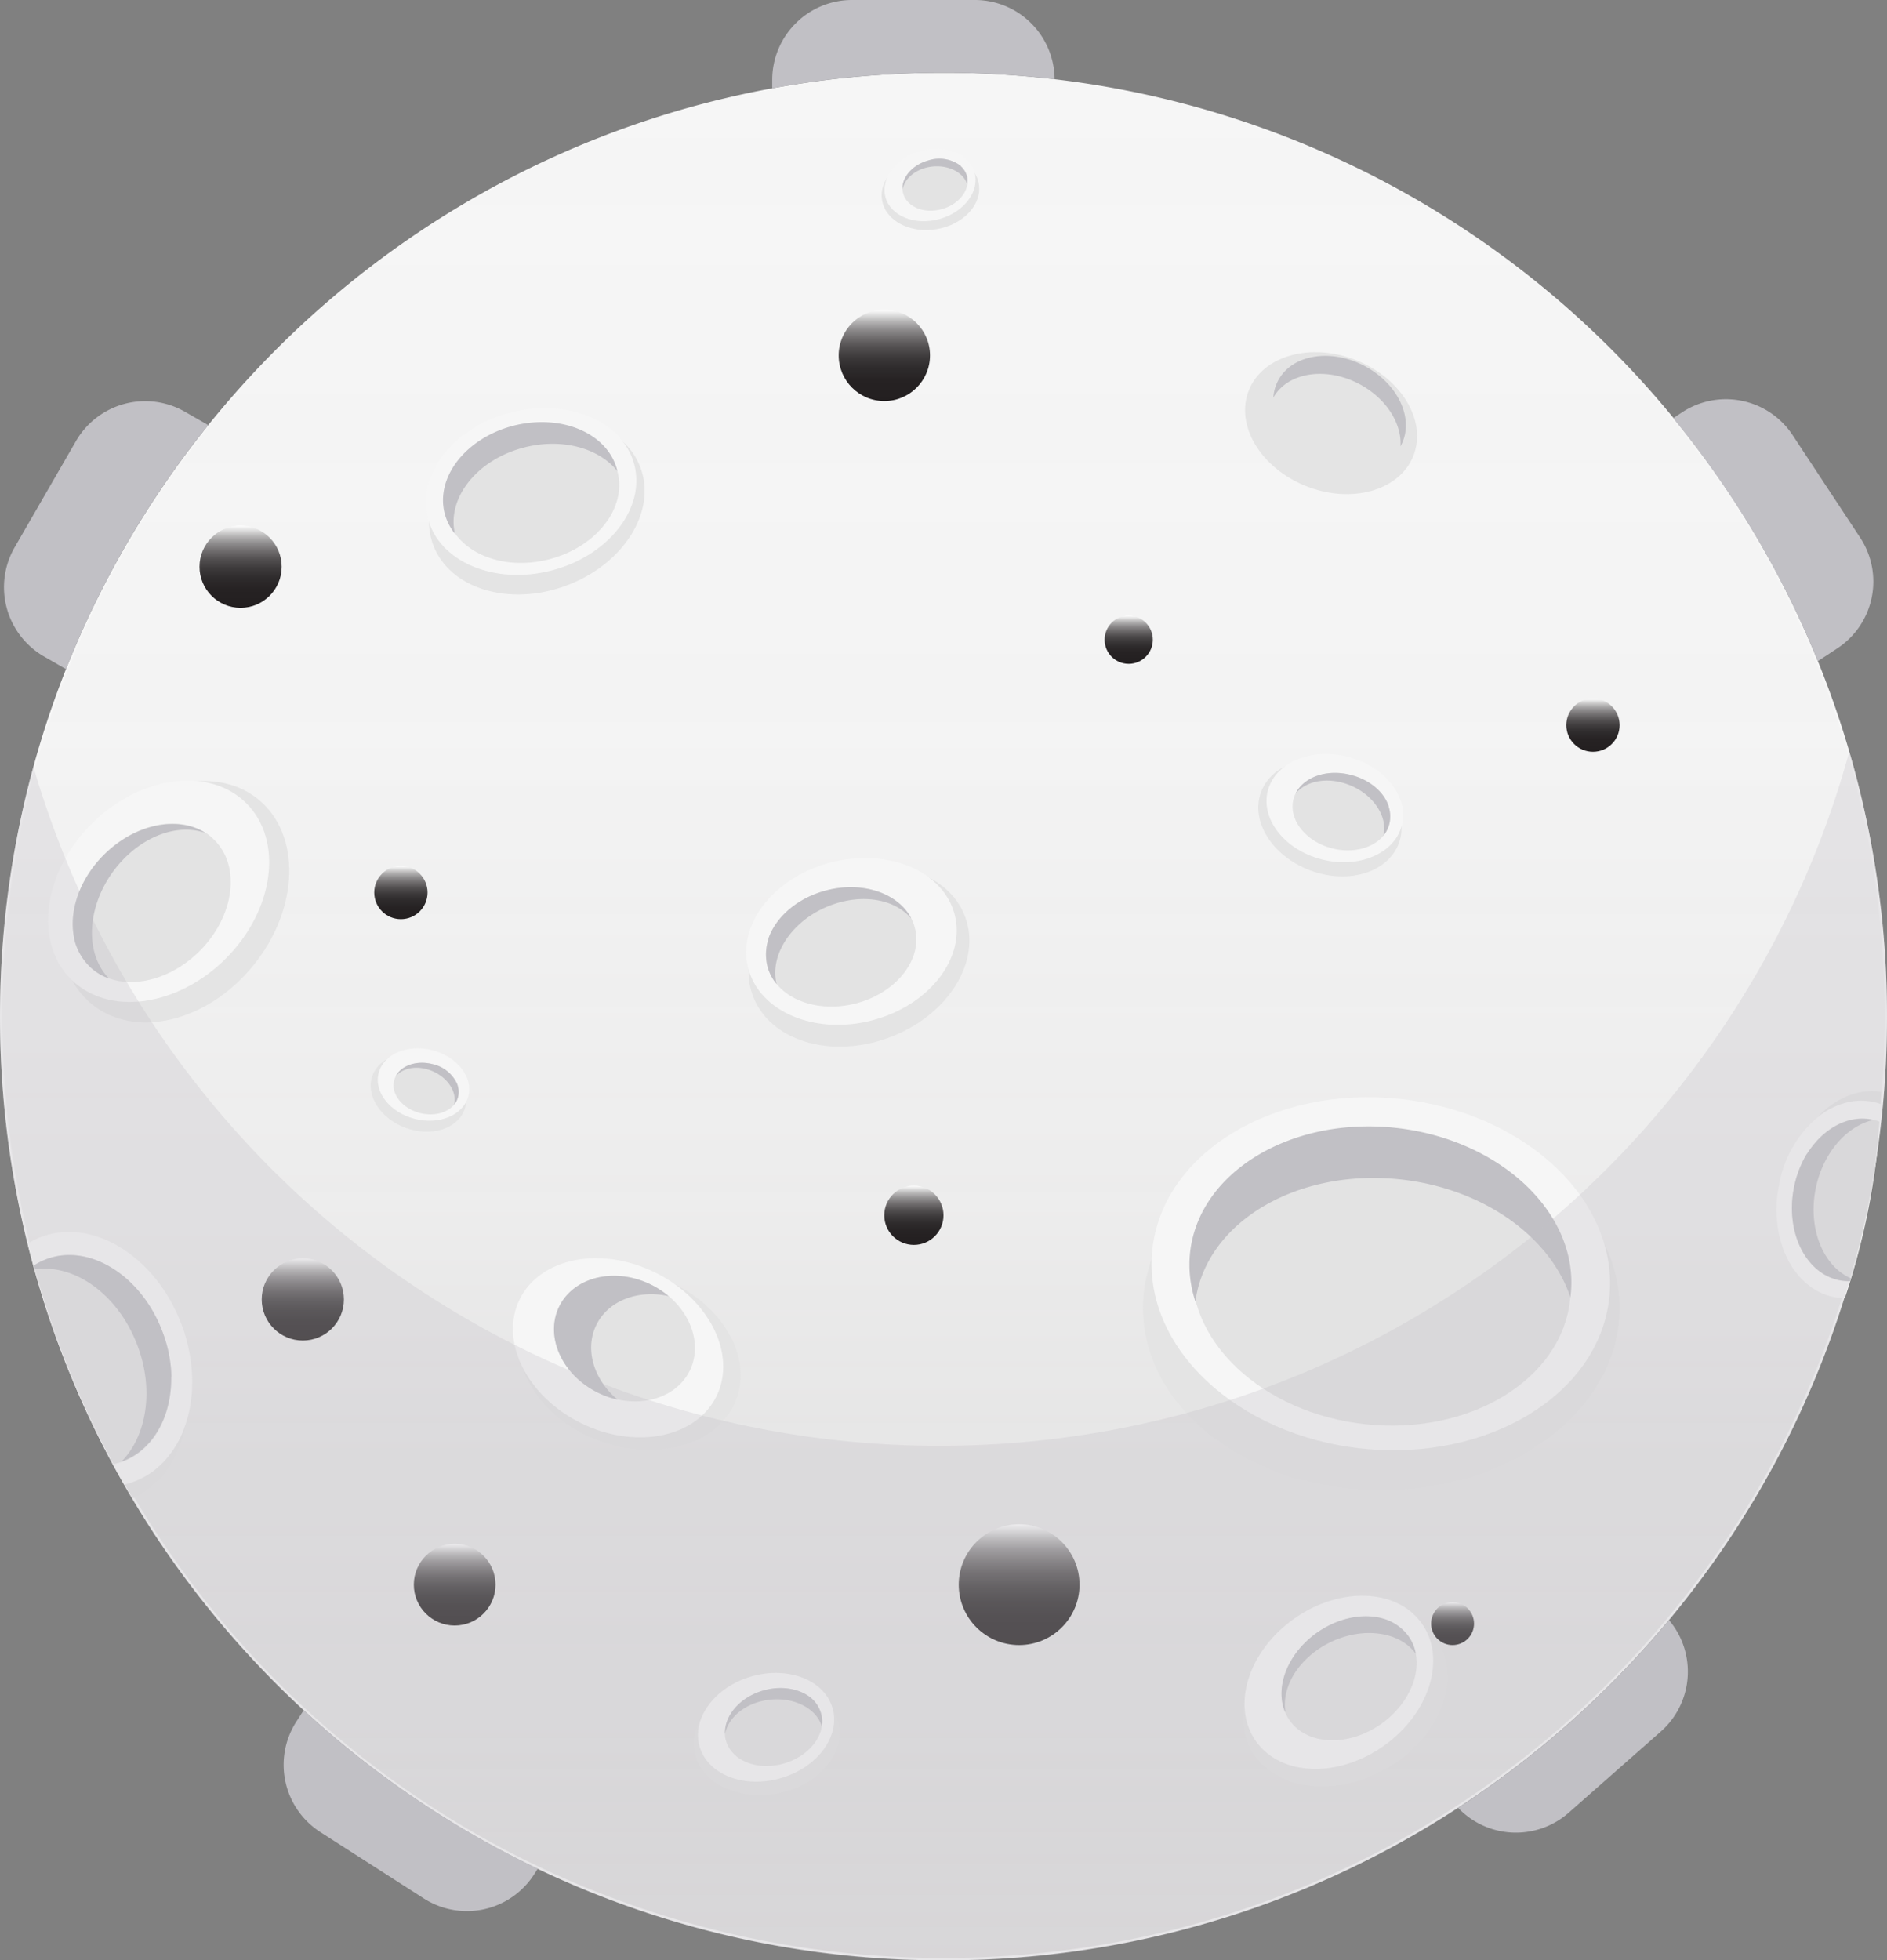 <svg xmlns="http://www.w3.org/2000/svg" xmlns:xlink="http://www.w3.org/1999/xlink" viewBox="0 0 400 415.43"><rect x="0" y="0" width="400" height="415.43" fill="#808080" stroke="none"/><defs><style>.cls-1{isolation:isolate;}.cls-2{fill:#f6f6f6;}.cls-17,.cls-3{fill:#c1c0c5;}.cls-4{fill:url(#linear-gradient);}.cls-5{fill:#e4e4e4;}.cls-6{fill:#e3e3e3;}.cls-10,.cls-11,.cls-12,.cls-13,.cls-14,.cls-15,.cls-16,.cls-7,.cls-8,.cls-9{mix-blend-mode:soft-light;}.cls-7{fill:url(#linear-gradient-2);}.cls-8{fill:url(#linear-gradient-3);}.cls-9{fill:url(#linear-gradient-4);}.cls-10{fill:url(#linear-gradient-5);}.cls-11{fill:url(#linear-gradient-6);}.cls-12{fill:url(#linear-gradient-7);}.cls-13{fill:url(#linear-gradient-8);}.cls-14{fill:url(#linear-gradient-9);}.cls-15{fill:url(#linear-gradient-10);}.cls-16{fill:url(#linear-gradient-11);}.cls-17{opacity:0.3;}</style><linearGradient id="linear-gradient" x1="200" y1="15.93" x2="200" y2="414.93" gradientUnits="userSpaceOnUse"><stop offset="0" stop-color="#f5f5f5" stop-opacity="0.2"/><stop offset="0.35" stop-color="#e7e7e7" stop-opacity="0.19"/><stop offset="0.6" stop-color="#bcbbbb" stop-opacity="0.17"/><stop offset="0.83" stop-color="#737172" stop-opacity="0.14"/><stop offset="1" stop-color="#231f20" stop-opacity="0.1"/></linearGradient><linearGradient id="linear-gradient-2" x1="5867.99" y1="-1105.56" x2="5878.01" y2="-1105.56" gradientTransform="translate(-866.3 -5737.53) rotate(90)" gradientUnits="userSpaceOnUse"><stop offset="0" stop-color="#fff"/><stop offset="0.05" stop-color="#e4e4e4"/><stop offset="0.13" stop-color="#b7b6b6"/><stop offset="0.22" stop-color="#8f8d8e"/><stop offset="0.32" stop-color="#6e6b6c"/><stop offset="0.42" stop-color="#524f50"/><stop offset="0.53" stop-color="#3d3a3b"/><stop offset="0.65" stop-color="#2e2b2c"/><stop offset="0.79" stop-color="#262223"/><stop offset="1" stop-color="#231f20"/></linearGradient><linearGradient id="linear-gradient-3" x1="5921.03" y1="-951.27" x2="5932.1" y2="-951.27" xlink:href="#linear-gradient-2"/><linearGradient id="linear-gradient-4" x1="5885.55" y1="-1203.97" x2="5896.62" y2="-1203.97" xlink:href="#linear-gradient-2"/><linearGradient id="linear-gradient-5" x1="6060.55" y1="-1082.33" x2="6085.64" y2="-1082.33" xlink:href="#linear-gradient-2"/><linearGradient id="linear-gradient-6" x1="6077.04" y1="-1174.21" x2="6085.97" y2="-1174.21" xlink:href="#linear-gradient-2"/><linearGradient id="linear-gradient-7" x1="6004.19" y1="-930.49" x2="6021.25" y2="-930.49" xlink:href="#linear-gradient-2"/><linearGradient id="linear-gradient-8" x1="5988.79" y1="-1060.02" x2="6001.1" y2="-1060.02" xlink:href="#linear-gradient-2"/><linearGradient id="linear-gradient-9" x1="5848.92" y1="-917.3" x2="5865.98" y2="-917.3" xlink:href="#linear-gradient-2"/><linearGradient id="linear-gradient-10" x1="6064.69" y1="-962.68" x2="6081.67" y2="-962.68" xlink:href="#linear-gradient-2"/><linearGradient id="linear-gradient-11" x1="5803.15" y1="-1053.76" x2="5822.13" y2="-1053.76" xlink:href="#linear-gradient-2"/></defs><title>moon</title><g class="cls-1"><g id="Layer_2" data-name="Layer 2"><g id="Layer_1-2" data-name="Layer 1"><path class="cls-2" d="M400,215.43c0,110.45-89.55,200-200,200S0,325.88,0,215.43c0-108,85.61-196,192.69-199.87q3.65-.13,7.31-.13a199.78,199.78,0,0,1,200,200Z"/><path class="cls-3" d="M223.55,16.8a202.8,202.8,0,0,0-59.86,1.91V16.93A16.94,16.94,0,0,1,180.62,0h26A16.91,16.91,0,0,1,223.55,16.8Z"/><path class="cls-3" d="M44.14,90.09A199.25,199.25,0,0,0,14,141.81l-4.69-2.7A16.94,16.94,0,0,1,3.1,116l13-22.52a16.94,16.94,0,0,1,23.14-6.2Z"/><path class="cls-3" d="M389.48,137.39l-4.14,2.72a199.72,199.72,0,0,0-30.67-51.48l1.87-1.24A16.94,16.94,0,0,1,380,92.22l14.31,21.71A16.94,16.94,0,0,1,389.48,137.39Z"/><path class="cls-3" d="M352.07,366.93l-19.51,17.19a16.93,16.93,0,0,1-23.47-1,200.94,200.94,0,0,0,44.7-39.79A16.92,16.92,0,0,1,352.07,366.93Z"/><path class="cls-3" d="M114,396l-.79,1.23a16.93,16.93,0,0,1-23.4,5.07L67.89,388.24a16.93,16.93,0,0,1-5.07-23.4l1.56-2.42A200.33,200.33,0,0,0,114,396Z"/><path class="cls-4" d="M399.5,215.43c0,110.18-89.32,199.5-199.5,199.5a199.38,199.38,0,0,1-172.71-99.6c-.28-.46-.55-.93-.81-1.4q-1.18-2.06-2.29-4.15a197.51,197.51,0,0,1-16.75-42q-.66-2.42-1.25-4.84c-.05-.2-.09-.39-.14-.59A199.39,199.39,0,0,1,.63,222.72Q.5,219.09.5,215.43A199.26,199.26,0,0,1,10,154.33c1.34-4.17,2.82-8.29,4.42-12.33A199.5,199.5,0,0,1,399.5,215.43Z"/><ellipse class="cls-5" cx="292.8" cy="277.2" rx="50.51" ry="38.65"/><ellipse class="cls-2" cx="292.71" cy="269.94" rx="37.26" ry="48.7" transform="translate(-5.9 533.34) rotate(-84.1)"/><ellipse class="cls-6" cx="292.81" cy="271.21" rx="30.79" ry="40.24" transform="translate(-7.07 534.59) rotate(-84.1)"/><path class="cls-3" d="M295.7,239c22.29,2.37,39,18.13,37.27,35.19l-.09.74c-4.2-12.75-18.38-23.11-36.11-25-22-2.34-41.19,9.21-43.37,25.89a24.66,24.66,0,0,1-1.15-10.22C254,248.56,273.42,236.64,295.7,239Z"/><ellipse class="cls-5" cx="133.48" cy="288.1" rx="18.46" ry="24.12" transform="translate(-183.05 313.04) rotate(-69.65)"/><ellipse class="cls-2" cx="131.01" cy="285.65" rx="17.79" ry="23.25" transform="translate(-183.12 276.78) rotate(-63.75)"/><ellipse class="cls-6" cx="132.38" cy="283.69" rx="12.75" ry="15.42" transform="translate(-180.61 276.92) rotate(-63.75)"/><path class="cls-3" d="M141.73,274.67c-6.41-1.42-12.75.9-15.31,6.09s-.54,11.62,4.48,15.84a18.22,18.22,0,0,1-4.17-1.47c-7.64-3.77-11.3-11.94-8.19-18.26s11.84-8.39,19.48-4.62A18.83,18.83,0,0,1,141.73,274.67Z"/><path class="cls-5" d="M39.26,302.07a22.93,22.93,0,0,1-4,9.67A17.83,17.83,0,0,1,29,317.09c-.29.15-.57.28-.86.41-.29-.47-.57-1-.84-1.44s-.56-1-.83-1.47q-.78-1.39-1.53-2.79l-.83-1.57A203.12,203.12,0,0,1,7.59,268.59c0-.2-.11-.4-.16-.61-.39-1.45-.77-2.9-1.12-4.37a2,2,0,0,1-.08-.31c.3-.17.61-.34.92-.49s.59-.1.89-.14c10.06-1.23,21.48,5.78,27.63,17.86A34.43,34.43,0,0,1,39.26,302.07Z"/><path class="cls-2" d="M39.26,302.07a20.58,20.58,0,0,1-5.18,8.33,16.49,16.49,0,0,1-5.54,3.53,15.76,15.76,0,0,1-2.12.66l-.1,0c-.8-1.37-1.57-2.76-2.31-4.15A198,198,0,0,1,7.16,268.35c-.44-1.61-.86-3.22-1.26-4.85l.33-.2c.3-.17.61-.34.92-.49a4.71,4.71,0,0,1,.45-.22c.32-.15.64-.29,1-.42,10.93-4.22,24.27,3.95,29.79,18.24C41.29,288,41.43,295.8,39.26,302.07Z"/><path class="cls-6" d="M36.3,292c.08,8.12-3.62,15.15-10.07,17.64a13.29,13.29,0,0,1-2.19.63A198,198,0,0,1,7.42,269c-.08-.27-.16-.54-.23-.82a13.42,13.42,0,0,1,2.53-1.3c9-3.49,20.06,3.26,24.62,15.07a29.07,29.07,0,0,1,2,9.63Z"/><path class="cls-3" d="M36.3,292c0,8.1-3.75,15.1-10.18,17.61l-.4.14c5.39-5.42,7-15.3,3.35-24.79C25,274.32,15.81,267.78,7.42,269c-.08-.27-.16-.54-.23-.82a13.42,13.42,0,0,1,2.53-1.3c9-3.49,20.06,3.26,24.62,15.07a29.07,29.07,0,0,1,2,9.63Z"/><path class="cls-5" d="M385.3,236.75a17.55,17.55,0,0,1,6.52-4.56,13.43,13.43,0,0,1,6.19-.89c.25,0,.49,0,.73.09,0,.42,0,.84-.05,1.26s0,.86-.07,1.28c0,.81-.09,1.61-.15,2.41,0,.45-.07.9-.1,1.34a153.78,153.78,0,0,1-6.33,33.4c-.05.15-.09.3-.14.45-.34,1.09-.69,2.18-1.06,3.27a1.42,1.42,0,0,1-.07.22,6.84,6.84,0,0,1-.79,0c-.21-.08-.42-.18-.63-.28-7-3.28-11.43-12.41-10.48-22.66A26.25,26.25,0,0,1,385.3,236.75Z"/><path class="cls-2" d="M385.3,236.75a15.85,15.85,0,0,1,6.71-3.24,12.65,12.65,0,0,1,5,0,12.19,12.19,0,0,1,1.63.44l.08,0q-.07,1.8-.21,3.6a150.05,150.05,0,0,1-6.27,33.85c-.37,1.21-.75,2.42-1.16,3.62h-.29a6.84,6.84,0,0,1-.79,0l-.38,0-.8-.13c-8.72-1.73-14-12.38-11.7-23.79A24.28,24.28,0,0,1,385.3,236.75Z"/><path class="cls-6" d="M383.1,244.44c3.25-5.24,8.48-8.25,13.63-7.23a9.2,9.2,0,0,1,1.65.48,150.24,150.24,0,0,1-6.08,33.23c-.06.21-.12.41-.19.62a10.42,10.42,0,0,1-2.15-.19c-7.22-1.43-11.55-10.24-9.68-19.66a22,22,0,0,1,2.65-7Z"/><path class="cls-3" d="M383.1,244.44c3.31-5.19,8.54-8.17,13.68-7.17l.32.07c-5.66,1.29-10.69,7-12.21,14.54-1.7,8.45,1.55,16.39,7.41,19-.06.21-.12.41-.19.62a10.42,10.42,0,0,1-2.15-.19c-7.22-1.43-11.55-10.24-9.68-19.66a22,22,0,0,1,2.65-7Z"/><ellipse class="cls-5" cx="113.79" cy="107.29" rx="23.45" ry="17.94" transform="translate(-30.28 46.44) rotate(-20.42)"/><ellipse class="cls-2" cx="112.57" cy="104.15" rx="22.61" ry="17.3" transform="translate(-22.51 31.55) rotate(-14.52)"/><ellipse class="cls-6" cx="112.83" cy="104.69" rx="18.68" ry="14.29" transform="translate(-22.64 31.63) rotate(-14.52)"/><path class="cls-3" d="M108.87,90.21c10.08-2.57,19.89,1.58,21.91,9.28a3.38,3.38,0,0,1,.08.34c-3.89-4.87-11.73-7.08-19.76-5-9.93,2.54-16.42,10.67-14.67,18.28a11.53,11.53,0,0,1-2.16-4.26C92.25,101.12,98.79,92.79,108.87,90.21Z"/><ellipse class="cls-5" cx="182.08" cy="202.66" rx="24.01" ry="18.37" transform="translate(-59.26 76.26) rotate(-20.42)"/><ellipse class="cls-2" cx="180.48" cy="199.5" rx="22.61" ry="17.3" transform="translate(-44.25 51.62) rotate(-14.52)"/><path class="cls-6" d="M181.41,212.65c-7.22,1.86-14.27-.3-17.39-4.92a9.57,9.57,0,0,1-1.37-3,9.94,9.94,0,0,1,.24-5.69c0-.05,0-.1,0-.15,1.57-4.57,6.17-8.62,12.27-10.2,7.66-2,15.12.58,17.92,5.78a9.33,9.33,0,0,1,.84,2.15C195.68,203.23,190.06,210.4,181.41,212.65Z"/><path class="cls-3" d="M193.17,194.67c-3.35-4-9.94-5.33-16.61-3-8.27,2.88-13.55,10.38-11.94,16.86a9.63,9.63,0,0,1-.6-.79,9.75,9.75,0,0,1-1.28-2.75,10.5,10.5,0,0,1,.15-5.95c0-.05,0-.1,0-.15,1.57-4.57,6.17-8.62,12.27-10.2,7.66-2,15.12.58,17.92,5.78A1.6,1.6,0,0,0,193.17,194.67Z"/><ellipse class="cls-5" cx="37.1" cy="191.09" rx="27.97" ry="21.4" transform="translate(-134.8 99.76) rotate(-51.03)"/><ellipse class="cls-2" cx="33.63" cy="188.87" rx="26.33" ry="20.15" transform="translate(-123.95 79.46) rotate(-45.13)"/><path class="cls-6" d="M42.36,201.5c-6.13,6.15-14.48,8.16-20.35,5.39a11.12,11.12,0,0,1-3.16-2.21,11.58,11.58,0,0,1-3.14-5.84,1.16,1.16,0,0,1,0-.18c-1.14-5.51,1.07-12.3,6.25-17.5,6.5-6.53,15.5-8.4,21.39-4.83A10.43,10.43,0,0,1,45.43,178C51.07,183.59,49.7,194.12,42.36,201.5Z"/><path class="cls-3" d="M43.49,176.5c-5.71-2-13.14.55-18.45,6.84-6.57,7.79-7.41,18.44-1.95,24-.37-.13-.73-.27-1.08-.43a11.36,11.36,0,0,1-2.92-2,12.22,12.22,0,0,1-3.38-6,1.16,1.16,0,0,1,0-.18c-1.14-5.51,1.07-12.3,6.25-17.5,6.5-6.53,15.5-8.4,21.39-4.83Z"/><ellipse class="cls-5" cx="281.91" cy="173.28" rx="11.92" ry="15.58" transform="translate(21.16 377.03) rotate(-69.58)"/><ellipse class="cls-2" cx="282.94" cy="171.24" rx="11.22" ry="14.67" transform="translate(46.24 402.22) rotate(-75.48)"/><path class="cls-6" d="M282.34,179.77c4.69,1.21,9.26-.2,11.29-3.19a6.29,6.29,0,0,0,.73-5.65l0-.1c-1-3-4-5.59-8-6.61-5-1.29-9.81.37-11.62,3.75a5.6,5.6,0,0,0-.55,1.39C273.08,173.65,276.73,178.31,282.34,179.77Z"/><path class="cls-3" d="M274.71,168.1c2.17-2.57,6.45-3.46,10.78-1.95,5.37,1.87,8.79,6.74,7.74,10.94.14-.16.27-.33.4-.51a6.51,6.51,0,0,0,.83-1.79,6.87,6.87,0,0,0-.1-3.86l0-.1c-1-3-4-5.59-8-6.61-5-1.29-9.81.37-11.62,3.75A.65.65,0,0,0,274.71,168.1Z"/><ellipse class="cls-5" cx="162.52" cy="368.36" rx="15.58" ry="11.92" transform="translate(-63.1 34.9) rotate(-10.27)"/><ellipse class="cls-2" cx="162.36" cy="366.07" rx="14.67" ry="11.22" transform="translate(-95.55 59.72) rotate(-16.18)"/><path class="cls-6" d="M166.2,373.71c4.64-1.35,7.86-4.89,8.07-8.5a6,6,0,0,0-.23-2.14,6.48,6.48,0,0,0-2-3.09.46.46,0,0,0-.07-.07c-2.39-2-6.3-2.77-10.23-1.63-4.93,1.43-8.24,5.33-8.08,9.16a6.26,6.26,0,0,0,.24,1.48C155.12,373.18,160.63,375.32,166.2,373.71Z"/><path class="cls-3" d="M153.68,367.57c.56-3.31,3.78-6.27,8.27-7.18,5.57-1.13,11,1.31,12.25,5.46,0-.22.06-.43.07-.64a6,6,0,0,0-.2-2,6.7,6.7,0,0,0-2-3.26.46.46,0,0,0-.07-.07c-2.39-2-6.3-2.77-10.23-1.63-4.93,1.43-8.24,5.33-8.08,9.16Z"/><ellipse class="cls-5" cx="285.13" cy="359.64" rx="22.89" ry="17.52" transform="translate(-140.21 187.23) rotate(-29.53)"/><ellipse class="cls-2" cx="283.8" cy="356.54" rx="21.56" ry="16.49" transform="translate(-154.13 230.52) rotate(-35.43)"/><path class="cls-6" d="M292.83,365.29c5.79-4.13,8.54-10.6,7.08-15.71a9,9,0,0,0-1.35-2.85,9.58,9.58,0,0,0-4.3-3.32l-.14-.06c-4.3-1.65-10.07-.78-15,2.7-6.15,4.38-8.86,11.39-6.78,16.62a9.35,9.35,0,0,0,1.05,1.94C277.2,369.92,285.89,370.22,292.83,365.29Z"/><path class="cls-3" d="M272.49,362.84c-.83-4.87,2.21-10.53,8-14,7.18-4.27,15.89-3.52,19.63,1.64-.06-.32-.12-.62-.21-.93a9.37,9.37,0,0,0-1.22-2.63,10.12,10.12,0,0,0-4.43-3.54l-.14-.06c-4.3-1.65-10.07-.78-15,2.7-6.15,4.38-8.86,11.39-6.78,16.62Z"/><ellipse class="cls-5" cx="88.7" cy="231.54" rx="7.96" ry="10.4" transform="translate(-159.23 233.88) rotate(-69.58)"/><ellipse class="cls-2" cx="89.39" cy="230.17" rx="7.5" ry="9.8" transform="matrix(0.25, -0.97, 0.97, 0.25, -155.84, 259)"/><path class="cls-6" d="M89,235.87c3.13.8,6.18-.13,7.53-2.13a4.21,4.21,0,0,0,.6-1.31A4.38,4.38,0,0,0,97,230l0-.07a7.45,7.45,0,0,0-5.31-4.42c-3.32-.86-6.56.25-7.77,2.51a4.17,4.17,0,0,0-.36.93C82.8,231.78,85.24,234.89,89,235.87Z"/><path class="cls-3" d="M83.89,228.08c1.45-1.72,4.31-2.32,7.2-1.31,3.58,1.25,5.87,4.5,5.17,7.31a2.78,2.78,0,0,0,.26-.34,4.13,4.13,0,0,0,.56-1.2A4.59,4.59,0,0,0,97,230l0-.07a7.45,7.45,0,0,0-5.31-4.42c-3.32-.86-6.56.25-7.77,2.51A.37.37,0,0,1,83.89,228.08Z"/><ellipse class="cls-5" cx="197.23" cy="40.72" rx="10.4" ry="7.96" transform="translate(-4.03 33.46) rotate(-9.6)"/><ellipse class="cls-2" cx="197.14" cy="39.19" rx="9.8" ry="7.5" transform="translate(-3.3 54.11) rotate(-15.5)"/><path class="cls-6" d="M199.64,44.32c3.12-.86,5.29-3.2,5.46-5.61a3.85,3.85,0,0,0-.14-1.43,4.23,4.23,0,0,0-1.32-2.08s0,0,0-.05A7.47,7.47,0,0,0,196.78,34c-3.31.91-5.55,3.49-5.47,6a3.77,3.77,0,0,0,.15,1C192.25,43.88,195.91,45.36,199.64,44.32Z"/><path class="cls-3" d="M191.33,40.13c.4-2.21,2.58-4.16,5.58-4.73,3.73-.71,7.34,1,8.14,3.74,0-.14,0-.29,0-.43A4.18,4.18,0,0,0,205,37.4a4.58,4.58,0,0,0-1.35-2.2s0,0,0-.05A7.47,7.47,0,0,0,196.78,34c-3.31.91-5.55,3.49-5.47,6C191.32,40.07,191.32,40.1,191.33,40.13Z"/><ellipse class="cls-5" cx="282.17" cy="89.67" rx="14.36" ry="18.77" transform="translate(94.39 318.59) rotate(-68.27)"/><path class="cls-3" d="M289.18,77.52c7.21,3.77,10.71,11.3,7.82,16.81,0,.08-.08.16-.13.24.31-4.85-3.08-10.23-8.81-13.23-7.1-3.72-15.15-2.4-18.14,2.92a8.81,8.81,0,0,1,1-3.59C273.8,75.16,282,73.75,289.18,77.52Z"/><circle class="cls-7" cx="239.26" cy="135.57" r="5.11"/><circle class="cls-8" cx="84.98" cy="189.14" r="5.65"/><circle class="cls-9" cx="337.67" cy="153.67" r="5.65"/><circle class="cls-10" cx="216.03" cy="335.82" r="12.8"/><circle class="cls-11" cx="307.91" cy="344.07" r="4.55"/><circle class="cls-12" cx="64.19" cy="275.37" r="8.71"/><circle class="cls-13" cx="193.72" cy="257.54" r="6.28"/><circle class="cls-14" cx="51" cy="120.1" r="8.71"/><circle class="cls-15" cx="96.38" cy="335.82" r="8.66"/><circle class="cls-16" cx="187.46" cy="75.31" r="9.68"/><path class="cls-17" d="M400,215.43A200,200,0,0,1,.13,222.74Q0,219.1,0,215.43A199.92,199.92,0,0,1,7.08,162.5a200.07,200.07,0,0,0,192,143.89c92.13,0,169.72-62.31,192.92-147.08A200.3,200.3,0,0,1,400,215.43Z"/></g></g></g></svg>